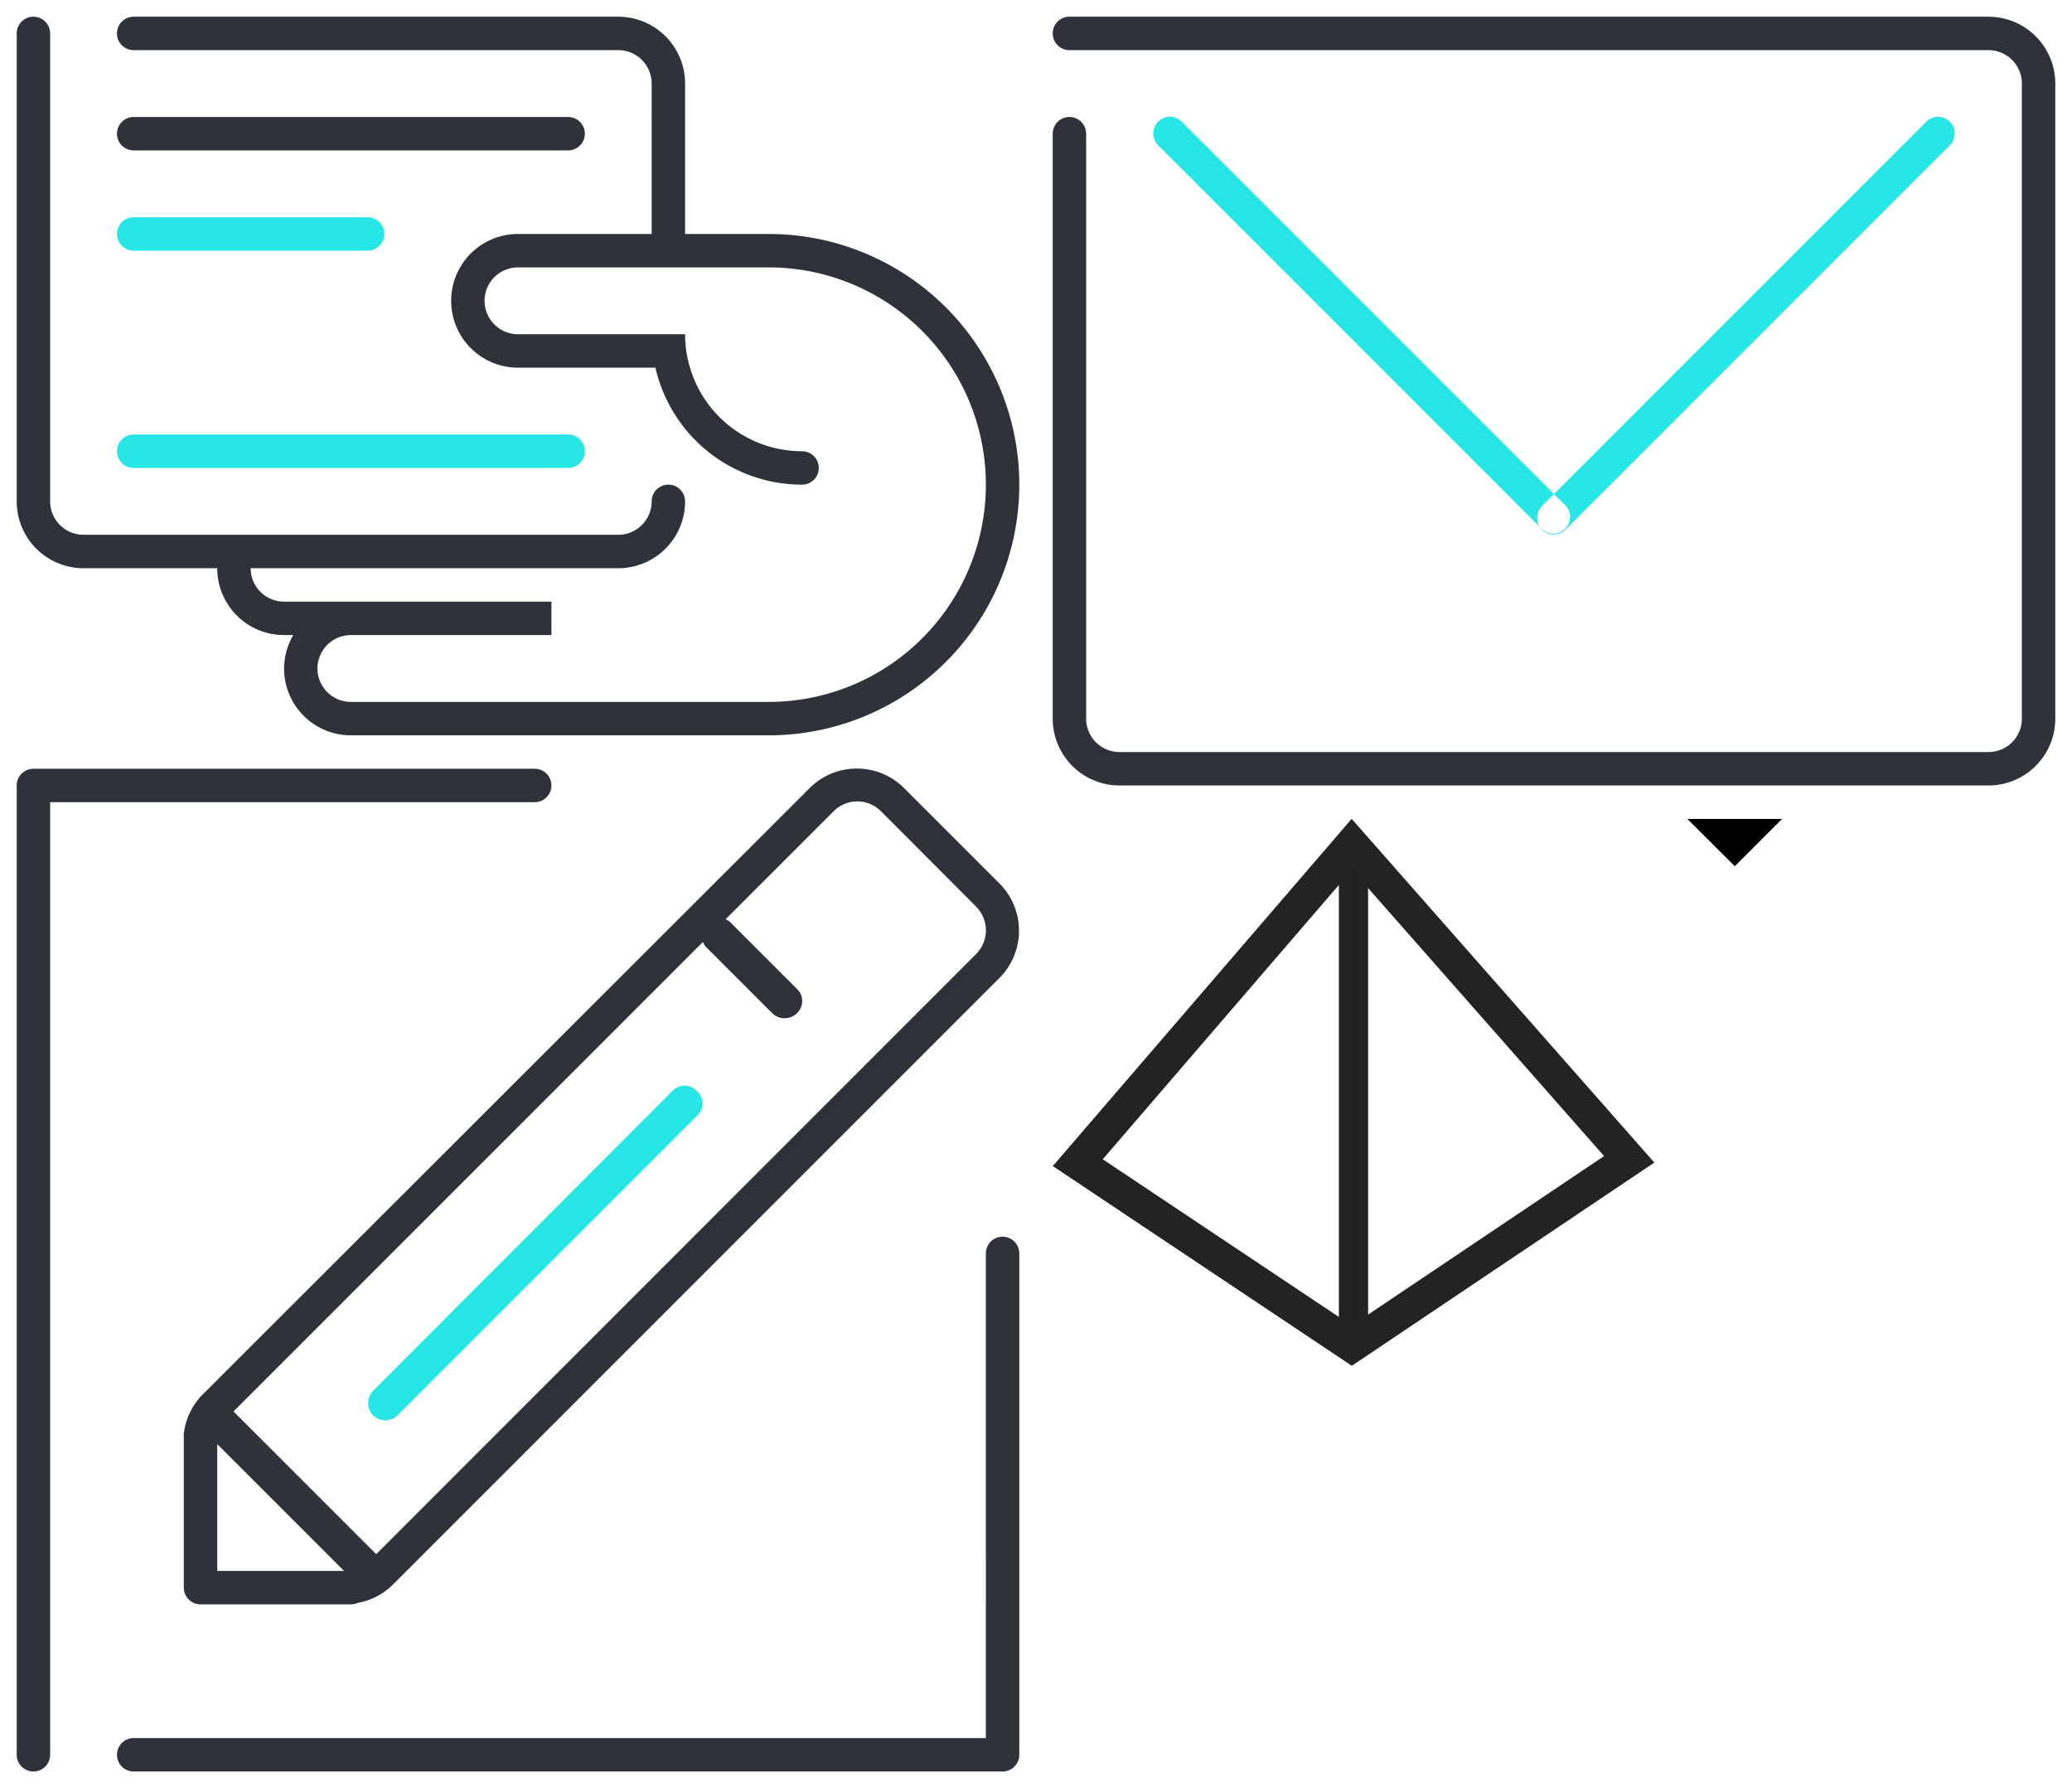 <?xml version="1.0" encoding="utf-8"?><svg width="124" height="107" viewBox="0 0 124 107" xmlns="http://www.w3.org/2000/svg" xmlns:xlink="http://www.w3.org/1999/xlink"><svg id="card" viewBox="-1 -1 62 45" width="62" height="45" xmlns="http://www.w3.org/2000/svg"><defs><style>.acls-1{fill:#2f3238}.acls-2{fill:#26e6e6}</style></defs><path id="ablack" class="acls-1" d="M45 43H20a4 4 0 0 1-4-4 4.05 4.05 0 0 1 .55-2H16a4 4 0 0 1-4-4h2a2 2 0 0 0 2 2h16v2H20a2 2 0 0 0 0 4h25a13 13 0 0 0 0-26H30a2 2 0 0 0 0 4h10v2H30a4 4 0 0 1 0-8h15a15 15 0 0 1 0 30zm2-15a9 9 0 0 1-9-9h2a7 7 0 0 0 7 7 1 1 0 0 1 0 2zm-11 5H4a4 4 0 0 1-4-4V1a1 1 0 0 1 2 0v28a2 2 0 0 0 2 2h32a2 2 0 0 0 2-2 1 1 0 0 1 2 0 4 4 0 0 1-4 4zm2-29a2 2 0 0 0-2-2H7a1 1 0 0 1 0-2h29a4 4 0 0 1 4 4v9h-2zM7 6h26a1 1 0 0 1 0 2H7a1 1 0 0 1 0-2z"/><path id="ablue" class="acls-2" d="M7 12h14a1 1 0 0 1 0 2H7a1 1 0 0 1 0-2zm0 13h26a1 1 0 0 1 0 2H7a1 1 0 0 1 0-2z"/></svg><svg data-name="Layer 1" viewBox="-1 -1 7.66 4.83" width="7.66" height="4.83" id="down-arrow" x="100" y="48" xmlns="http://www.w3.org/2000/svg"><path data-name="Open Icon" d="M-.02 0l2.84 2.83L5.65 0z"/></svg><svg id="edit" viewBox="-1 -1 62 62" width="62" height="62" y="45" xmlns="http://www.w3.org/2000/svg"><defs><style>.ccls-1{fill:#26e6e6}.ccls-2{fill:#2f3238}</style></defs><path id="cblue" class="ccls-1" d="M40.71 19.29a1 1 0 0 1 0 1.48L22.8 38.68a1.05 1.05 0 0 1-1.48 0 1.06 1.06 0 0 1 0-1.45l17.91-17.94a1 1 0 0 1 1.48 0z"/><path id="cblack" class="ccls-2" d="M58.8 12.53L22.53 48.8a4 4 0 0 1-2.11 1.11A1.23 1.23 0 0 1 20 50h-9a1 1 0 0 1-.39-.08A1 1 0 0 1 10 49v-9a1.7 1.7 0 0 1 0-.22 4 4 0 0 1 1.13-2.34L47.44 1.17a4 4 0 0 1 5.68 0l5.68 5.68a4 4 0 0 1 0 5.68zm-1.38-4.28l-5.69-5.7a2 2 0 0 0-2.85 0L12 39.43V48h8.51l36.9-36.91a2 2 0 0 0 0-2.84zm-46.13 30a1 1 0 0 1 1.48 0l8.91 8.91a1 1 0 0 1 0 1.48 1.06 1.06 0 0 1-1.45 0l-8.91-8.91a1 1 0 0 1 0-1.48zm30-29a1 1 0 0 1 1.48 0l3.91 3.91a1 1 0 0 1 0 1.48 1.06 1.06 0 0 1-1.45 0l-3.91-3.91a1 1 0 0 1 0-1.48zM1 0a1 1 0 0 1 1 1v58a1 1 0 0 1-2 0V1a1 1 0 0 1 1-1zm59 59a1 1 0 0 1-1 1H7a1 1 0 0 1 0-2h52a1 1 0 0 1 1 1zM1 0h30a1 1 0 0 1 0 2H1a1 1 0 0 1 0-2zm57 59V29a1 1 0 0 1 2 0v30a1 1 0 0 1-2 0z"/></svg><svg id="logo" viewBox="-1 -1 38 34.73" width="38" height="34.73" x="62" y="48" xmlns="http://www.w3.org/2000/svg"><defs><style>.dcls-1,.dcls-2{fill:none;stroke-width:2px;stroke:#232323}.dcls-2{fill:#231f20;stroke-width:.75px}</style></defs><path class="dcls-1" d="M17.4 1L1 20.05 17.4 31 34 19.85z" transform="translate(.5 .52)"/><path class="dcls-2" d="M17.5 2.52h1v28h-1z"/></svg><svg id="mail" viewBox="-1 -1 62 48" width="62" height="48" x="62" xmlns="http://www.w3.org/2000/svg"><defs><style>.ecls-1{fill:#2f3238}.ecls-2{fill:#26e6e6}</style></defs><path id="eblack" class="ecls-1" d="M56 46H4a4 4 0 0 1-4-4V7a1 1 0 0 1 2 0v35a2 2 0 0 0 2 2h52a2 2 0 0 0 2-2V4a2 2 0 0 0-2-2H1a1 1 0 0 1 0-2h55a4 4 0 0 1 4 4v38a4 4 0 0 1-4 4z"/><path id="eblue" class="ecls-2" d="M53.69 6.28a1 1 0 0 1 0 1.41l-23 23a1 1 0 0 1-1.41 0 1 1 0 0 1 0-1.41l23-23a1 1 0 0 1 1.41 0zm-47.38 0a1 1 0 0 0 0 1.41l23 23a1 1 0 0 0 1.41-1.41l-23-23a1 1 0 0 0-1.41 0z"/></svg></svg>